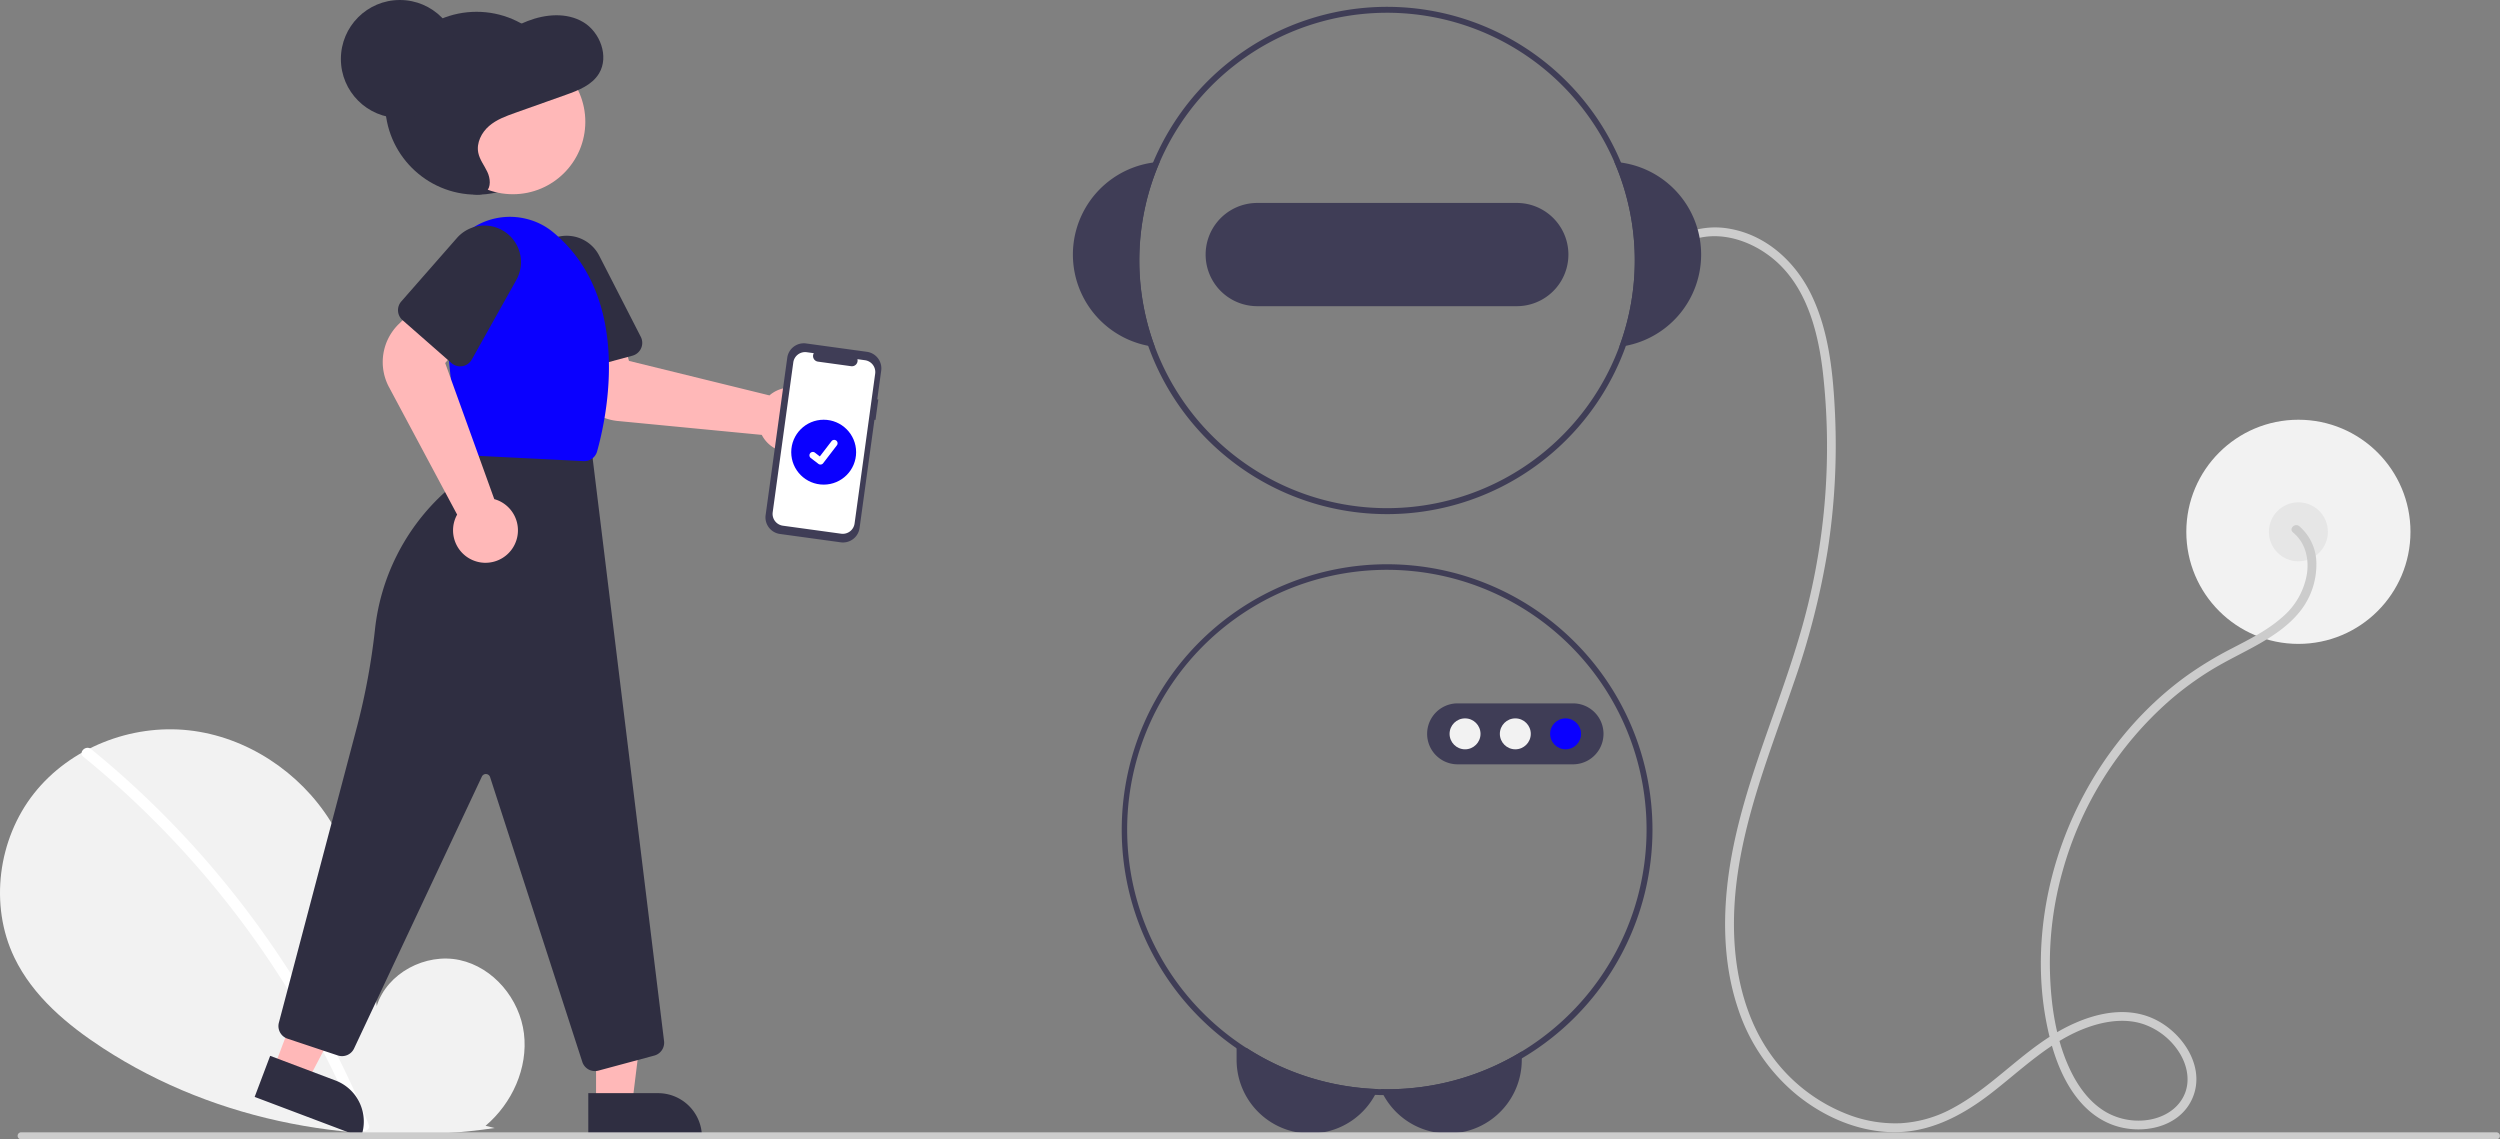 <svg id="a0b49279-671d-4bdd-aed5-fc41abe79aaa" data-name="Layer 1" xmlns="http://www.w3.org/2000/svg" width="847.62" height="386.288" viewBox="0 0 847.62 386.288"><rect x="0" y="0" width="847.62" height="386.288" fill="#808080" stroke="none"/><circle cx="779.266" cy="180.31" r="38" fill="#f2f2f2"/><circle cx="779.266" cy="180.31" r="10" fill="#e6e6e6"/><path d="M953.629,437.379c4.212,3.436,5.496,8.853,4.712,14.082a24.452,24.452,0,0,1-8.394,14.681c-5.009,4.452-11.119,7.461-17.014,10.542a123.752,123.752,0,0,0-15.575,9.455c-18.961,13.781-33.285,33.403-41.483,55.3-8.184,21.86-10.38,46.672-4.161,69.327,3.077,11.209,9.302,23.303,20.898,27.521,9.244,3.362,21.864,1.196,26.571-8.33,5.056-10.234-1.998-21.737-11.084-26.818-11.778-6.586-25.847-1.773-36.441,4.893-11.663,7.339-21.039,17.871-33.215,24.448a41.739,41.739,0,0,1-17.844,5.205,44.69,44.69,0,0,1-16.909-2.612,57.273,57.273,0,0,1-27.662-21.471c-7.734-11.243-11.196-25.025-11.828-38.525-1.413-30.206,10.52-58.465,20.094-86.477a264.211,264.211,0,0,0,11.519-44.86,232.406,232.406,0,0,0,2.545-46.388c-.634-13.714-1.986-28.054-8.039-40.579-5.322-11.013-15.049-20.027-27.346-22.3a27.277,27.277,0,0,0-16.439,1.888c-1.754.8-.231,3.387,1.514,2.59,10.883-4.965,23.746-.134,31.784,7.882,9.386,9.361,12.833,23.184,14.364,35.939a225.589,225.589,0,0,1-7.968,89.993c-8.347,28.352-21.476,55.521-24.506,85.226-1.382,13.555-.672,27.567,3.66,40.565a63.359,63.359,0,0,0,20.078,29.566c8.842,7.148,19.72,12.019,31.171,12.561,12.854.609,24.127-5.122,34.1-12.745,10.681-8.165,20.509-18.239,33.447-22.817,5.899-2.087,12.617-3.061,18.673-1.052a23.43,23.43,0,0,1,12.452,10.012c2.63,4.374,3.601,9.842,1.2,14.541-2.257,4.418-6.662,6.973-11.431,7.847a22.18,22.18,0,0,1-14.724-2.502c-5.224-2.984-9.047-7.991-11.725-13.281-5.34-10.55-7.135-23.107-7.407-34.817a115.287,115.287,0,0,1,4.348-33.853,119.456,119.456,0,0,1,36.089-57.529,105.961,105.961,0,0,1,13.974-10.289c5.38-3.316,11.123-5.966,16.607-9.094,5.397-3.079,10.715-6.757,14.432-11.823a25.435,25.435,0,0,0,4.887-14.951,16.766,16.766,0,0,0-5.804-13.072c-1.484-1.211-3.619.9-2.121,2.121Z" transform="translate(-176.19 -256.856)" fill="#ccc"/><path d="M598.876,612.166a87.339,87.339,0,0,0,44.47,13.94,20.85,20.85,0,0,1-.95,1.96,25.067,25.067,0,0,1-7.6,8.55,24.969,24.969,0,0,1-39.34-20.42v-4.03Z" transform="translate(-176.19 -256.856)" fill="#3f3d56"/><path d="M692.146,613.346v2.85a24.961,24.961,0,0,1-46.88,11.95,20.848,20.848,0,0,1-.99-2.01c.73.02,1.45.03,2.18.03A87.467,87.467,0,0,0,692.146,613.346Z" transform="translate(-176.19 -256.856)" fill="#3f3d56"/><path d="M725.786,311.966c-.75-.11-1.51-.18-2.27-.23a83.981,83.981,0,0,1,1.67,62.71c.76-.09,1.51-.21,2.26-.35a31.502,31.502,0,0,0-1.66-62.13Z" transform="translate(-176.19 -256.856)" fill="#3f3d56"/><path d="M569.396,311.736c-.76.05-1.52.12-2.27.23a31.502,31.502,0,0,0-1.66,62.13c.75.14,1.5.26,2.26.35a83.981,83.981,0,0,1,1.67-62.71Z" transform="translate(-176.19 -256.856)" fill="#3f3d56"/><path d="M725.786,311.966a85.997,85.997,0,1,0,6.67,33.2A86.115,86.115,0,0,0,725.786,311.966Zm-.6,62.48a83.981,83.981,0,1,1,5.27-29.28A84.122,84.122,0,0,1,725.186,374.446Z" transform="translate(-176.19 -256.856)" fill="#3f3d56"/><path d="M690.456,325.666h-88a17.5,17.5,0,0,0,0,35h88a17.5,17.5,0,0,0,0-35Z" transform="translate(-176.19 -256.856)" fill="#3f3d56"/><path d="M646.456,448.166a89.997,89.997,0,0,0-4.06,179.9c.95.05,1.91.08,2.87.08.4.02.79.02,1.19.02a90,90,0,0,0,0-180Zm45.69,165.18a87.467,87.467,0,0,1-45.69,12.82c-.73,0-1.45-.01-2.18-.03q-.465,0-.93-.03a88.051,88.051,0,1,1,48.8-12.76Z" transform="translate(-176.19 -256.856)" fill="#3f3d56"/><path d="M709.623,515.999h-39.334a10.334,10.334,0,0,1,0-20.667h39.334a10.334,10.334,0,0,1,0,20.667Z" transform="translate(-176.19 -256.856)" fill="#3f3d56"/><circle cx="496.722" cy="248.81" r="5.244" fill="#f2f2f2"/><circle cx="513.766" cy="248.81" r="5.244" fill="#f2f2f2"/><circle cx="530.811" cy="248.81" r="5.244" fill="#0a00ff"/><path d="M340.816,638.554c8.993-7.599,14.455-19.602,13.022-31.288s-10.305-22.428-21.813-24.91-24.628,4.388-28.123,15.63c-1.924-21.674-4.141-44.257-15.664-62.715-10.434-16.713-28.507-28.672-48.093-30.811s-40.208,5.941-52.424,21.4-15.206,37.934-6.651,55.682c6.302,13.075,17.914,22.805,30.079,30.721,38.813,25.255,86.96,33.788,132.772,27.046Z" transform="translate(-176.19 -256.856)" fill="#f2f2f2"/><path d="M207.089,510.848a317.625,317.625,0,0,1,44.264,43.954,322.163,322.163,0,0,1,34.908,51.663,320.844,320.844,0,0,1,14.948,31.651c.898,2.2-2.675,3.158-3.562.982A315.276,315.276,0,0,0,268.839,584.593a317.26,317.26,0,0,0-38.636-47.729A316.501,316.501,0,0,0,204.477,513.46c-1.844-1.502.783-4.102,2.612-2.612Z" transform="translate(-176.19 -256.856)" fill="#fff"/><circle cx="161.576" cy="35" r="31" fill="#2f2e41"/><path d="M453.384,405.367a10.778,10.778,0,0,1-2.149,2.373,11.002,11.002,0,0,1-16.227-2.498,10.24,10.24,0,0,1-.537-.938l-48.85-4.713a18.013,18.013,0,0,1-15.887-14.5l-2.773-14.617,19.064-2.966,3.421,11.709,47.628,11.699a10.49,10.49,0,0,1,1.17-.89,11.003,11.003,0,0,1,15.139,15.341Z" transform="translate(-176.19 -256.856)" fill="#ffb8b8"/><path d="M390.618,377.45l-21.296,5.753a4.505,4.505,0,0,1-5.518-3.171l-7.459-27.612a12.399,12.399,0,0,1,23.004-8.888l14.1,27.521A4.5,4.5,0,0,1,390.618,377.45Z" transform="translate(-176.19 -256.856)" fill="#2f2e41"/><polygon points="202.092 374.133 214.351 374.133 220.184 326.845 202.089 326.846 202.092 374.133" fill="#ffb8b8"/><path d="M375.655,627.486h38.531a0,0,0,0,1,0,0v14.887a0,0,0,0,1,0,0H390.542a14.887,14.887,0,0,1-14.887-14.887v0A0,0,0,0,1,375.655,627.486Z" transform="translate(613.679 1012.984) rotate(179.997)" fill="#2f2e41"/><polygon points="92.822 362.185 104.292 366.515 126.454 324.337 109.526 317.946 92.822 362.185" fill="#ffb8b8"/><path d="M263.921,621.161h38.531a0,0,0,0,1,0,0v14.887a0,0,0,0,1,0,0H278.808a14.887,14.887,0,0,1-14.887-14.887v0A0,0,0,0,1,263.921,621.161Z" transform="translate(149.883 1059.861) rotate(-159.315)" fill="#2f2e41"/><path d="M377.895,620.005a4.497,4.497,0,0,1-4.276-3.114L342.351,520.327a1.5,1.5,0,0,0-2.785-.177l-43.334,92.201a4.504,4.504,0,0,1-5.495,2.355L273.669,609.017a4.509,4.509,0,0,1-2.928-5.418l26.544-100.547a229.082,229.082,0,0,0,6.003-32.427,73.51,73.51,0,0,1,23.717-46.877,34.205,34.205,0,0,0,10.766-20.463l.072-.503,38.874,6.138,24.624,200.929a4.52,4.52,0,0,1-3.297,4.892l-18.974,5.108A4.48,4.48,0,0,1,377.895,620.005Z" transform="translate(-176.19 -256.856)" fill="#2f2e41"/><circle cx="173.891" cy="41.291" r="24.561" fill="#ffb8b8"/><path d="M374.301,413.205c-.077,0-.154-.002-.231-.006L335.534,411.272a4.475,4.475,0,0,1-4.252-4.035l-5.264-51.328a23.172,23.172,0,0,1,29.324-24.67h0a22.474,22.474,0,0,1,8.246,4.242c27.108,22.262,18.367,62.598,15.043,74.43A4.482,4.482,0,0,1,374.301,413.205Z" transform="translate(-176.19 -256.856)" fill="#0a00ff"/><path d="M340.776,447.67a10.778,10.778,0,0,1-3.166-.475,11.002,11.002,0,0,1-6.909-14.894,10.238,10.238,0,0,1,.483-.967l-23.135-43.281a18.013,18.013,0,0,1,3.272-21.259l10.634-10.405,13.03,14.229-7.853,9.334,16.642,46.134a10.492,10.492,0,0,1,1.389.481,11.003,11.003,0,0,1-4.387,21.102Z" transform="translate(-176.19 -256.856)" fill="#ffb8b8"/><path d="M329.252,379.95l-16.586-14.544a4.505,4.505,0,0,1-.417-6.35l18.857-21.505a12.399,12.399,0,0,1,20.142,14.229L336.145,378.764a4.5,4.5,0,0,1-6.894,1.186Z" transform="translate(-176.19 -256.856)" fill="#2f2e41"/><path d="M334.277,322.005c2.241.795,4.988,1.495,6.752-.153,1.722-1.609,1.408-4.551.394-6.718s-2.587-4.096-3.069-6.456c-.691-3.381,1.096-6.894,3.647-9.098s5.762-3.362,8.896-4.477l17.193-6.112c4.256-1.513,8.842-3.29,11.223-7.271,3.446-5.761.296-13.995-5.357-17.356s-12.792-2.735-18.891-.372c-3.373,1.307-6.582,3.109-10.07,4.029-6.884,1.816-14.712.187-20.761,4.068-5.266,3.379-7.709,10.273-7.531,16.724s2.553,12.595,5.058,18.494c1.491,3.51,3.083,7.06,5.607,9.852s6.173,4.745,9.817,4.231Z" transform="translate(-176.19 -256.856)" fill="#2f2e41"/><circle cx="135.576" cy="20" r="20" fill="#2f2e41"/><path id="a5b0fbf6-85a2-48e8-ad40-c81376cd9893" data-name="Path 22" d="M473.978,392.306l-.355-.049,1.337-9.723a5.68,5.68,0,0,0-4.854-6.401l-20.6-2.832a5.68,5.68,0,0,0-6.401,4.854l-7.332,53.34a5.68,5.68,0,0,0,4.854,6.401l20.6,2.832a5.68,5.68,0,0,0,6.401-4.854L472.672,399.178l.355.049Z" transform="translate(-176.19 -256.856)" fill="#3f3d56"/><path id="a5d1dbd7-b3f0-4599-af89-34309e57a462" data-name="Path 23" d="M469.459,378.986l-2.565-.353a1.922,1.922,0,0,1-2.124,2.381l-11.256-1.547a1.922,1.922,0,0,1-1.403-2.866l-2.395-.329a4.046,4.046,0,0,0-4.56,3.458L438.172,430.534a4.046,4.046,0,0,0,3.458,4.56l19.743,2.714a4.046,4.046,0,0,0,4.56-3.458h0l6.984-50.804a4.046,4.046,0,0,0-3.458-4.559Z" transform="translate(-176.19 -256.856)" fill="#fff"/><circle cx="279.266" cy="153.31" r="11" fill="#0a00ff"/><path d="M454.366,414.362a1.141,1.141,0,0,1-.686-.228l-.012-.009-2.585-1.979a1.148,1.148,0,1,1,1.397-1.823l1.674,1.284,3.957-5.16a1.148,1.148,0,0,1,1.61-.213l-.025.033.025-.033a1.15,1.15,0,0,1,.213,1.61l-4.654,6.07A1.149,1.149,0,0,1,454.366,414.362Z" transform="translate(-176.19 -256.856)" fill="#fff"/><path d="M1022.619,643.144h-839.294a1.191,1.191,0,0,1,0-2.381h839.294a1.191,1.191,0,0,1,0,2.381Z" transform="translate(-176.19 -256.856)" fill="#ccc"/></svg>
